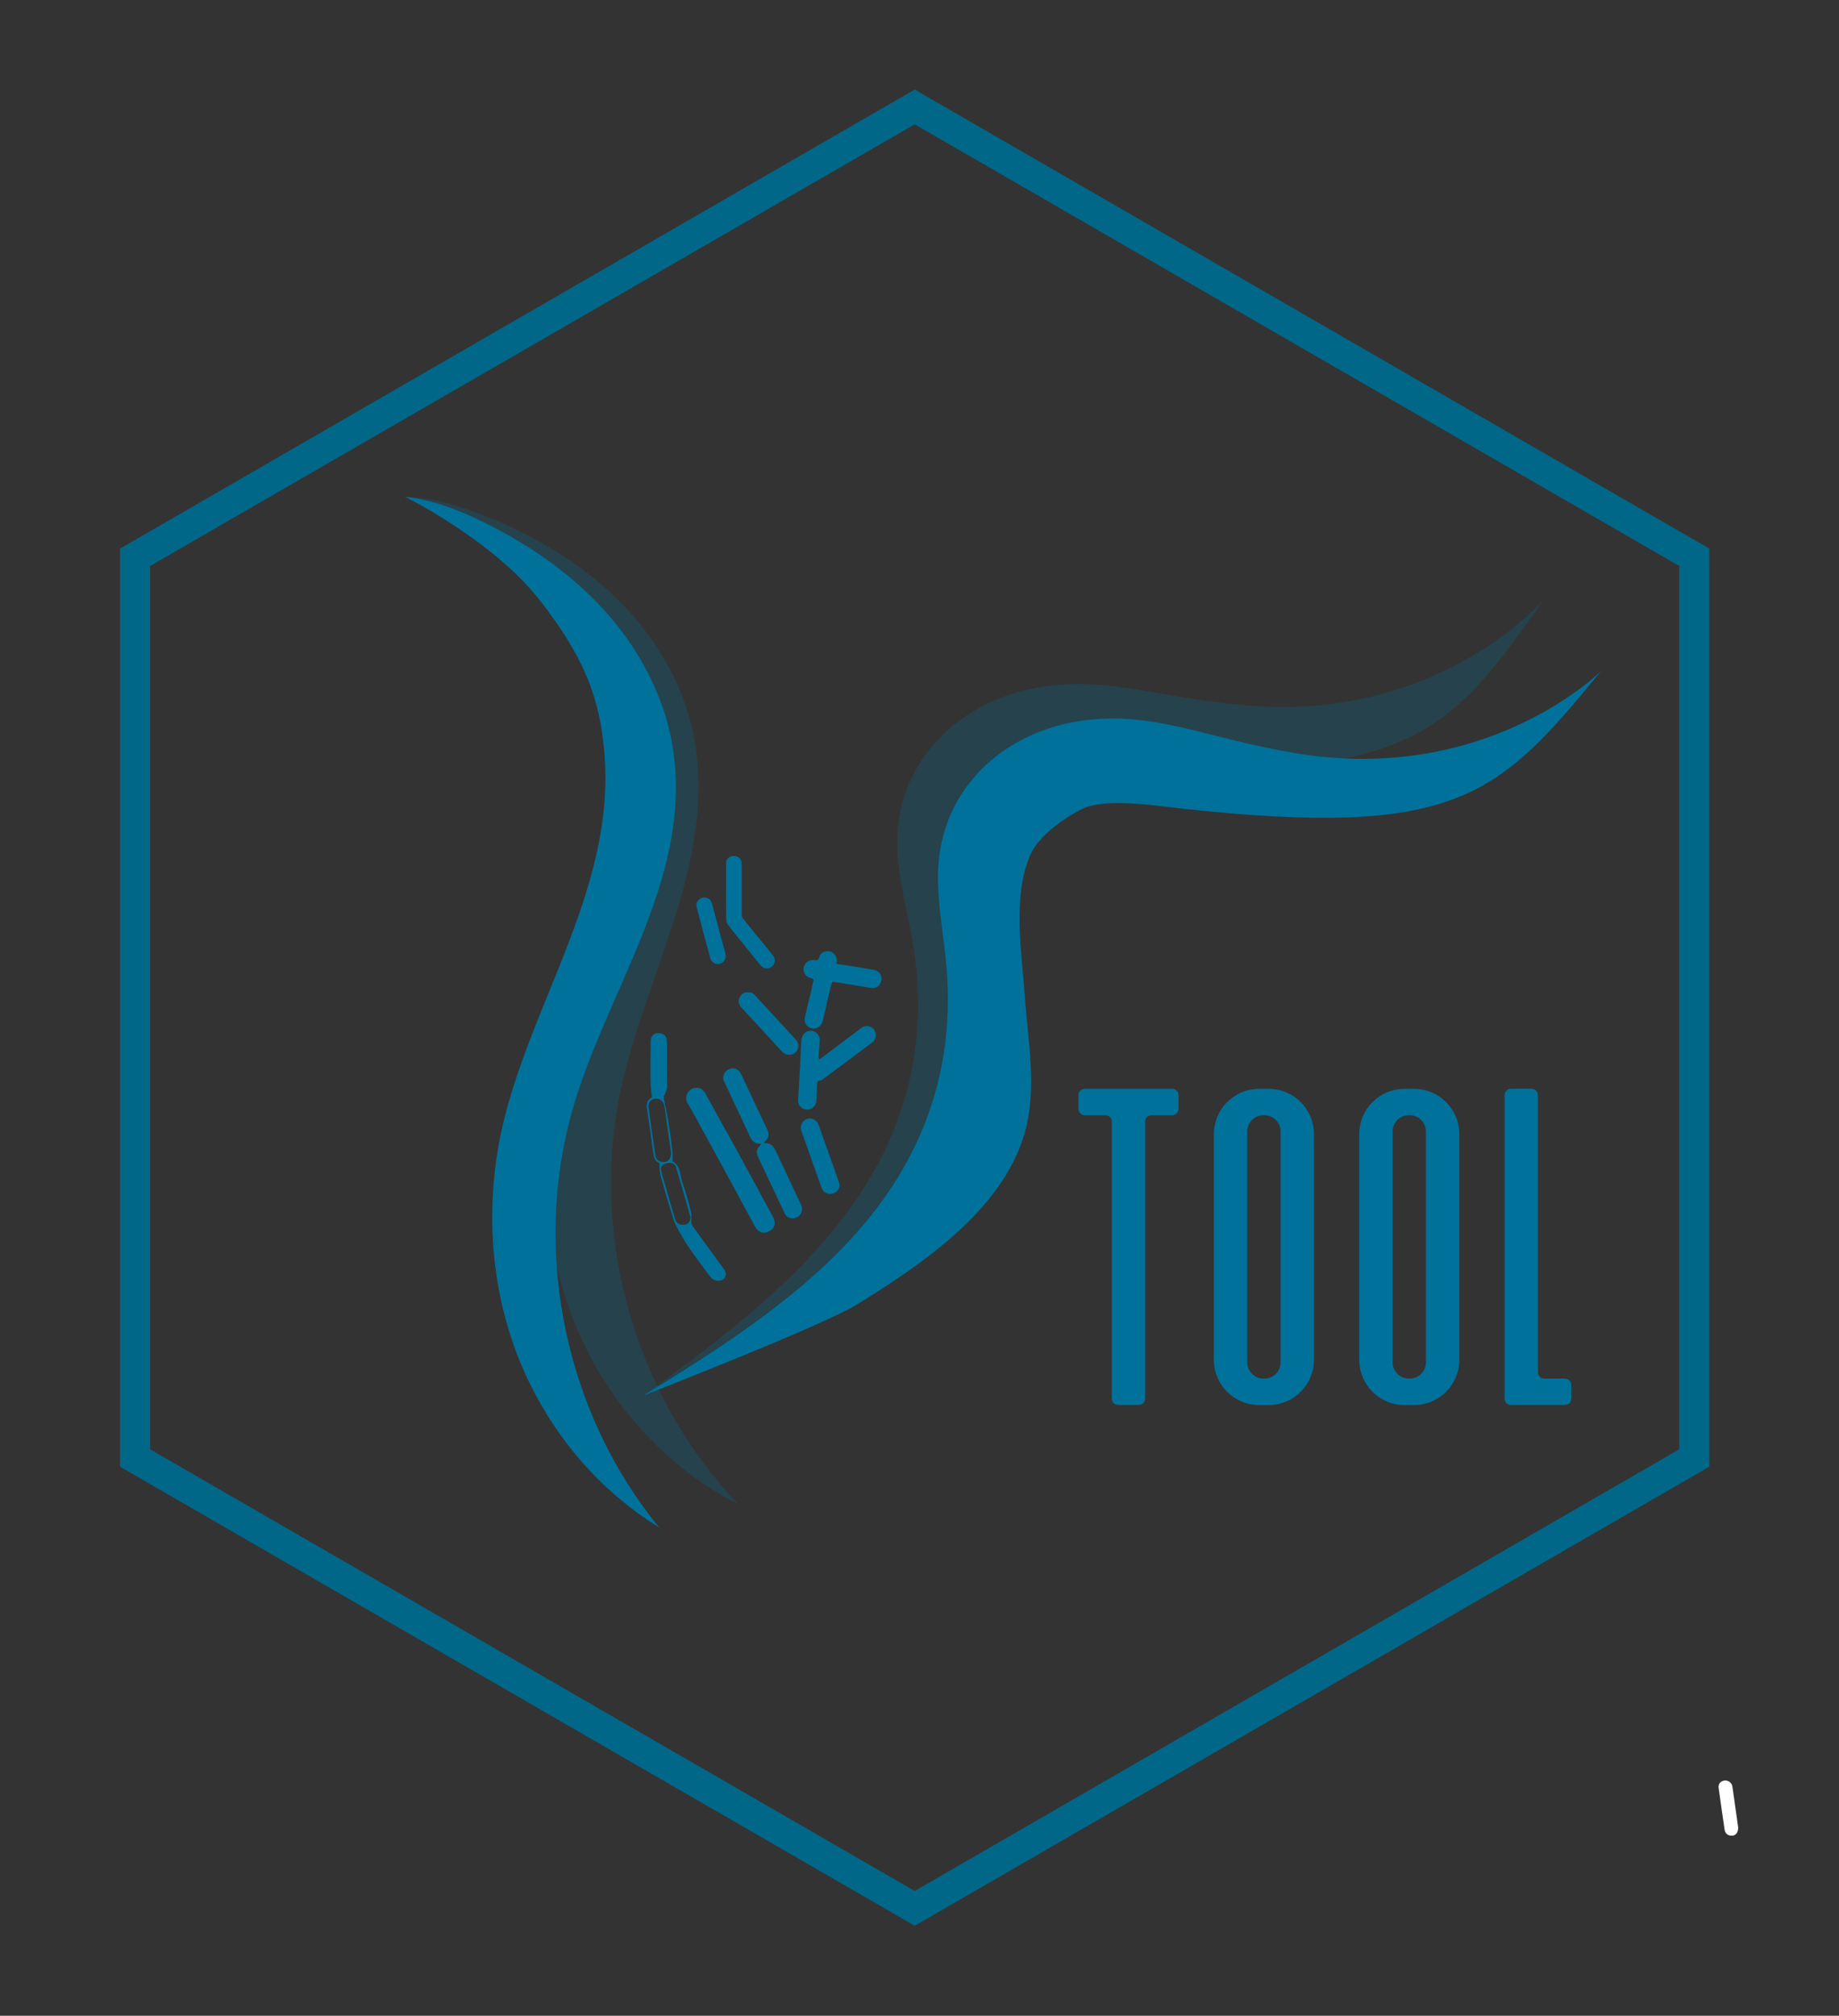 <?xml version="1.0" encoding="utf-8"?>
<!-- Generator: Adobe Illustrator 24.0.2, SVG Export Plug-In . SVG Version: 6.00 Build 0)  -->
<svg version="1.1" id="Capa_1" xmlns="http://www.w3.org/2000/svg" xmlns:xlink="http://www.w3.org/1999/xlink" x="0px" y="0px"
	 viewBox="0 0 305.59 334.76" style="enable-background:new 0 0 305.59 334.76;" xml:space="preserve">
<rect x="0" y="0" width="305.59" height="334.76" fill="#333333" stroke="none"/>
<style type="text/css">
	.st0{fill:#FBCEB4;}
	.st1{fill:#00719A;}
	.st2{fill:#FFFFFF;}
	.st3{fill:none;stroke:#006788;stroke-width:5;stroke-miterlimit:10;}
	.st4{opacity:0.25;fill:#00719A;}
	.st5{opacity:0.6;fill:#FFFFFF;}
</style>
<polygon class="st3" points="22.45,92.55 22.45,242.14 152,316.93 281.54,242.14 281.54,92.55 152,17.76 "/>
<path id="XMLID_12_" class="st4" d="M102.97,181.88c4.01-19.86,16.57-39.29,12.19-60.19c-1.78-8.49-6.48-16.22-12.68-22.28
	c-6.19-6.07-13.83-10.53-21.89-13.73c-4.24-1.68-8.68-3.04-13.25-3.16c0,0,15.07,6.04,23.62,15.38
	c8.09,8.84,11.24,15.39,12.71,24.71c0.75,4.75,0.76,9.4,0.28,13.99c-1.7,16.23-9.52,31.62-12.19,47.72
	c-2.11,12.75-0.57,26.16,4.81,37.91c5.38,11.75,14.65,21.76,26.16,27.64C105.75,232.17,98.12,205.94,102.97,181.88z"/>
<path id="XMLID_9_" class="st1" d="M95.12,184.35c5.54-19.49,19.59-37.87,16.85-59.06c-1.11-8.6-5.2-16.67-10.9-23.2
	c-5.7-6.53-12.97-11.58-20.76-15.39c-4.1-2.01-8.42-3.7-12.96-4.18c0,0,14.56,7.2,22.35,17.17c7.37,9.44,10.01,16.22,10.75,25.62
	c0.38,4.8,0.03,9.43-0.81,13.97c-2.96,16.05-11.95,30.78-15.87,46.63c-3.1,12.55-2.61,26.03,1.84,38.17
	c4.45,12.14,12.91,22.84,23.93,29.59C93.97,234.71,88.4,207.96,95.12,184.35z"/>
<path id="XMLID_8_" class="st4" d="M206.52,117.11c-15.12-1.41-23.71-5.17-35.25-2.7c-8.24,1.76-15.18,6.53-19,13.29
	c-2.28,4.03-3.45,8.77-3.12,14c0.3,4.73,1.52,9.35,2.37,14.01c3.22,17.74-1.16,33.68-12.36,47.72c-8.94,11.2-20.6,19.86-32.18,28.3
	c0,0,28.82-13.86,34.18-17.76c10.15-7.39,22.78-17.35,25.57-30.26c1.66-7.67-0.55-15.41-1.65-22.98c-1.07-7.31-3.3-16.09-0.91-23.29
	c1.08-3.26,5.03-6.55,7.97-8.33c3.73-2.27,12.47-1.51,16.84-1.37c45.91,1.46,52.09-6.13,67.52-28.12
	C256.47,99.63,238.98,120.15,206.52,117.11z"/>
<path id="XMLID_5_" class="st1" d="M214.96,125.03c-14.97-2.56-23.25-6.96-34.95-5.37c-8.35,1.13-15.64,5.36-19.96,11.81
	c-2.58,3.85-4.11,8.48-4.18,13.72c-0.07,4.74,0.8,9.44,1.29,14.15c1.86,17.93-3.72,33.49-15.96,46.64
	c-9.77,10.49-22.05,18.23-34.24,25.77c0,0,29.8-11.62,35.43-15.1c10.69-6.6,24.04-15.56,27.8-28.22c2.24-7.52,0.63-15.4,0.1-23.04
	c-0.51-7.37-2.06-16.3,0.86-23.3c1.32-3.17,5.52-6.15,8.58-7.7c3.89-1.98,12.55-0.55,16.89-0.08c45.67,4.95,52.4-2.15,69.46-22.9
	C266.1,111.4,247.09,130.53,214.96,125.03z"/>
<g>
	<path class="st1" d="M136.15,175.98c1.39-1.06,2.7-2.05,4.01-3.04c0.98-0.74,1.97-1.47,2.95-2.21c0.7-0.52,1.63-0.4,2.13,0.26
		c0.51,0.68,0.37,1.64-0.33,2.16c-2.69,2.01-5.38,4.01-8.07,6.01c-0.14,0.11-0.32,0.25-0.48,0.25c-0.59,0.01-0.58,0.42-0.6,0.82
		c-0.04,0.89-0.06,1.78-0.12,2.67c-0.05,0.77-0.8,1.43-1.55,1.38c-0.89-0.06-1.51-0.7-1.47-1.54c0.11-1.95,0.23-3.89,0.34-5.84
		c0.07-1.29,0.13-2.57,0.18-3.86c0.04-1.07,0.52-1.72,1.37-1.85c0.95-0.14,1.79,0.69,1.71,1.65c-0.08,0.91-0.13,1.81-0.19,2.72
		C136.04,175.66,136.09,175.75,136.15,175.98z"/>
	<path class="st1" d="M138.99,160.08c0.95,0.14,1.87,0.26,2.78,0.41c1.15,0.18,2.29,0.39,3.43,0.58c0.86,0.14,1.38,0.82,1.27,1.66
		c-0.12,0.9-0.81,1.48-1.69,1.34c-1.77-0.27-3.54-0.58-5.3-0.86c-0.38-0.06-0.75-0.11-1.2-0.18c-0.15,0.55-0.32,1.08-0.44,1.62
		c-0.31,1.3-0.59,2.61-0.89,3.92c-0.09,0.39-0.16,0.78-0.28,1.16c-0.24,0.76-1.09,1.25-1.79,1.07c-0.8-0.21-1.32-0.95-1.14-1.77
		c0.29-1.37,0.65-2.73,0.97-4.1c0.17-0.73,0.34-1.45,0.47-2.18c0.01-0.08-0.25-0.27-0.41-0.31c-0.85-0.18-1.36-0.9-1.22-1.76
		c0.12-0.75,0.88-1.35,1.66-1.24c0.52,0.08,0.83,0.1,0.96-0.58c0.12-0.65,1.03-1.01,1.75-0.85c0.67,0.15,1.18,0.87,1.15,1.61
		C139.05,159.73,139.02,159.86,138.99,160.08z"/>
	<path class="st1" d="M124.52,164.81c0.66,0,1,0.55,1.41,0.99c2.1,2.28,4.21,4.56,6.31,6.85c0.62,0.68,0.55,1.63-0.13,2.2
		c-0.63,0.53-1.59,0.41-2.18-0.23c-1.72-1.88-3.45-3.74-5.17-5.61c-0.54-0.58-1.09-1.15-1.61-1.75c-0.48-0.56-0.52-1.14-0.18-1.74
		C123.3,164.95,123.8,164.71,124.52,164.81z"/>
	<path class="st1" d="M137.74,198.27c-0.72-0.09-1.06-0.57-1.28-1.18c-0.73-2.05-1.46-4.11-2.19-6.17
		c-0.37-1.04-0.75-2.08-1.11-3.13c-0.29-0.83,0.14-1.69,0.95-1.97c0.76-0.26,1.63,0.18,1.92,0.99c1.12,3.14,2.24,6.29,3.35,9.43
		c0.33,0.93-0.14,1.78-1.06,2C138.13,198.28,137.93,198.26,137.74,198.27z"/>
</g>
<path class="st1" d="M120.29,210.76c-1.74-2.42-3.51-4.82-5.26-7.23c-0.1-0.14-0.13-0.34-0.14-0.51c-0.04-0.62,0.06-1.25-0.09-1.85
	c-0.4-1.59-0.83-3.18-1.39-4.74c-0.46-1.27-0.26-2.8-1.65-3.59c-0.01-0.72,0.04-1.32-0.04-1.91c-0.21-1.67-0.45-3.35-0.72-5.01
	c-0.2-1.23-0.48-2.46-0.74-3.76c0.14-0.32,0.44-0.79,0.55-1.29c0.11-0.48,0.04-0.99,0.04-1.49c0-2.1,0.02-4.19,0-6.29
	c-0.01-0.98-0.59-1.55-1.45-1.53c-0.81,0.02-1.27,0.5-1.28,1.44c-0.03,2.12-0.05,4.25-0.03,6.37c0.01,0.93,0.15,1.87,0.24,2.91
	c-0.72,0.31-0.97,0.96-0.83,1.83c0.37,2.38,0.71,4.76,1.02,7.15c0.11,0.83,0.25,1.6,1.05,1.9c0.06,0.79,0,1.37,0.15,1.91
	c0.67,2.42,1.38,4.83,2.12,7.23c0.3,0.97,0.85,1.92,1.34,2.79c1.35,2.4,3.15,4.62,4.79,6.89c0.51,0.71,1.38,0.93,2.04,0.59
	C120.67,212.23,120.82,211.49,120.29,210.76z M108.9,191.84c-0.4-2.65-0.77-5.31-1.14-7.97c-0.1-0.75,0.36-1.3,1.1-1.4
	c0.75-0.1,1.43,0.41,1.54,1.18c0.31,2.13,0.61,4.27,0.91,6.4c0.08,0.55,0.15,1.09,0.2,1.42c-0.02,0.99-0.51,1.53-1.24,1.52
	C109.41,192.99,109,192.5,108.9,191.84z M114.73,202.11c0-0.01,0-0.01,0-0.02c0,0,0,0,0-0.01c-0.02,0.79-0.3,1.21-0.97,1.31
	c-0.82,0.12-1.37-0.24-1.57-0.91c-0.6-1.97-1.17-3.95-1.74-5.93c-0.21-0.72-0.43-1.44-0.59-2.17c-0.14-0.65,0.25-1.03,0.96-1.2
	c0.68-0.16,1.31,0.01,1.48,0.58c0.85,2.77,1.63,5.55,2.43,8.33c0-0.03,0.01-0.04,0.01-0.07
	C114.73,202.06,114.73,202.09,114.73,202.11C114.73,202.14,114.73,202.16,114.73,202.11z"/>
<g>
	<path class="st1" d="M120.89,188.2c0.06,0.11,0.11,0.21,0.17,0.32c1.47,2.69,2.94,5.39,4.41,8.08c1,1.83,1.98,3.66,2.97,5.49
		c0.54,1.01,0.32,1.9-0.6,2.38c-0.94,0.51-1.86,0.21-2.39-0.78c-1.43-2.64-2.84-5.29-4.28-7.92c-1.96-3.61-3.93-7.22-5.91-10.82
		c-0.33-0.61-0.71-1.19-1.04-1.8c-0.37-0.69-0.2-1.52,0.4-2.07c0.54-0.5,1.39-0.59,2.01-0.17c0.23,0.16,0.43,0.4,0.57,0.65
		c1.18,2.12,2.34,4.25,3.51,6.38c0.05,0.09,0.1,0.18,0.15,0.28C120.88,188.21,120.89,188.21,120.89,188.2z"/>
	<path class="st1" d="M126.47,189.93c-0.97,0.12-1.49-0.39-1.86-1.19c-1.09-2.37-2.21-4.73-3.32-7.09
		c-0.31-0.66-0.58-1.34-0.94-1.96c-0.39-0.67-0.08-1.68,0.63-2.06c0.79-0.43,1.71-0.16,2.12,0.65c0.55,1.1,1.05,2.22,1.57,3.33
		c0.94,1.99,1.87,3.97,2.82,5.96c0.42,0.89,0.24,1.53-0.59,2.21c0.37,0.09,0.87,0.08,1.21,0.32c0.36,0.24,0.62,0.68,0.82,1.09
		c0.83,1.71,1.62,3.44,2.43,5.16c0.58,1.24,1.17,2.47,1.74,3.71c0.33,0.72,0.17,1.43-0.36,1.89c-0.53,0.46-1.28,0.53-1.87,0.13
		c-0.19-0.13-0.36-0.34-0.46-0.54c-0.89-1.85-1.77-3.72-2.65-5.58c-0.58-1.24-1.16-2.47-1.74-3.71c-0.44-0.93-0.37-1.33,0.33-2.09
		C126.39,190.11,126.41,190.04,126.47,189.93z"/>
</g>
<g>
	<path class="st1" d="M180.26,180.83h14.52c0.58,0,1.05,0.47,1.05,1.05v2.28c0,0.58-0.47,1.05-1.05,1.05h-3.44
		c-0.58,0-1.05,0.47-1.05,1.05v46.02c0,0.58-0.47,1.05-1.05,1.05h-3.44c-0.58,0-1.05-0.47-1.05-1.05v-46.02
		c0-0.58-0.47-1.05-1.05-1.05h-3.44c-0.58,0-1.05-0.47-1.05-1.05v-2.28C179.21,181.3,179.69,180.83,180.26,180.83z"/>
	<path class="st1" d="M209.22,180.83h1.61c4.15,0,7.51,3.36,7.51,7.51v37.49c0,4.15-3.36,7.51-7.51,7.51h-1.61
		c-4.15,0-7.51-3.36-7.51-7.51v-37.49C201.72,184.19,205.08,180.83,209.22,180.83z M212.8,226.25v-38.34c0-1.49-1.21-2.7-2.7-2.7
		h-0.14c-1.49,0-2.7,1.21-2.7,2.7v38.34c0,1.49,1.21,2.7,2.7,2.7h0.14C211.59,228.95,212.8,227.74,212.8,226.25z"/>
	<path class="st1" d="M233.38,180.83h1.61c4.15,0,7.51,3.36,7.51,7.51v37.49c0,4.15-3.36,7.51-7.51,7.51h-1.61
		c-4.15,0-7.51-3.36-7.51-7.51v-37.49C225.87,184.19,229.23,180.83,233.38,180.83z M236.95,226.25v-38.34c0-1.49-1.21-2.7-2.7-2.7
		h-0.14c-1.49,0-2.7,1.21-2.7,2.7v38.34c0,1.49,1.21,2.7,2.7,2.7h0.14C235.74,228.95,236.95,227.74,236.95,226.25z"/>
	<path class="st1" d="M256.61,228.95h3.44c0.58,0,1.05,0.47,1.05,1.05v2.28c0,0.58-0.47,1.05-1.05,1.05h-8.98
		c-0.58,0-1.05-0.47-1.05-1.05v-50.41c0-0.58,0.47-1.05,1.05-1.05h3.44c0.58,0,1.05,0.47,1.05,1.05v46.03
		C255.56,228.48,256.03,228.95,256.61,228.95z"/>
</g>
<g>
	<path class="st1" d="M120.65,148.08c0-1.55,0-3.11,0-4.66c0-0.75,0.54-1.27,1.31-1.27c0.75,0,1.29,0.54,1.29,1.28
		c0,2.84,0,5.68,0,8.52c0,0.23,0.05,0.41,0.2,0.58c1.07,1.31,2.14,2.63,3.21,3.94c0.59,0.73,1.19,1.45,1.77,2.18
		c0.36,0.45,0.42,0.96,0.15,1.48c-0.26,0.5-0.7,0.71-1.23,0.69c-0.53-0.02-0.86-0.36-1.17-0.75c-1.02-1.28-2.06-2.55-3.09-3.82
		c-0.72-0.88-1.45-1.76-2.13-2.67c-0.17-0.22-0.27-0.56-0.28-0.84C120.64,151.19,120.65,149.63,120.65,148.08z"/>
	<path class="st1" d="M115.71,150.34c0-0.64,0.48-1.12,1.08-1.26c0.55-0.12,1.22,0.19,1.43,0.73c0.21,0.55,0.33,1.13,0.48,1.7
		c0.62,2.29,1.23,4.59,1.85,6.88c0.26,0.96-0.49,1.75-1.35,1.71c-0.52-0.03-1.03-0.42-1.16-0.92c-0.75-2.81-1.5-5.62-2.25-8.43
		C115.74,150.61,115.73,150.47,115.71,150.34z"/>
</g>
<path class="st2" d="M288.84,303.54c-0.02,0.86-0.45,1.33-1.08,1.32c-0.74-0.01-1.09-0.44-1.18-1.01c-0.35-2.31-0.67-4.62-0.99-6.93
	c-0.09-0.65,0.31-1.13,0.95-1.22c0.65-0.08,1.24,0.35,1.34,1.03c0.27,1.85,0.53,3.71,0.79,5.57
	C288.74,302.78,288.8,303.26,288.84,303.54z"/>
</svg>
